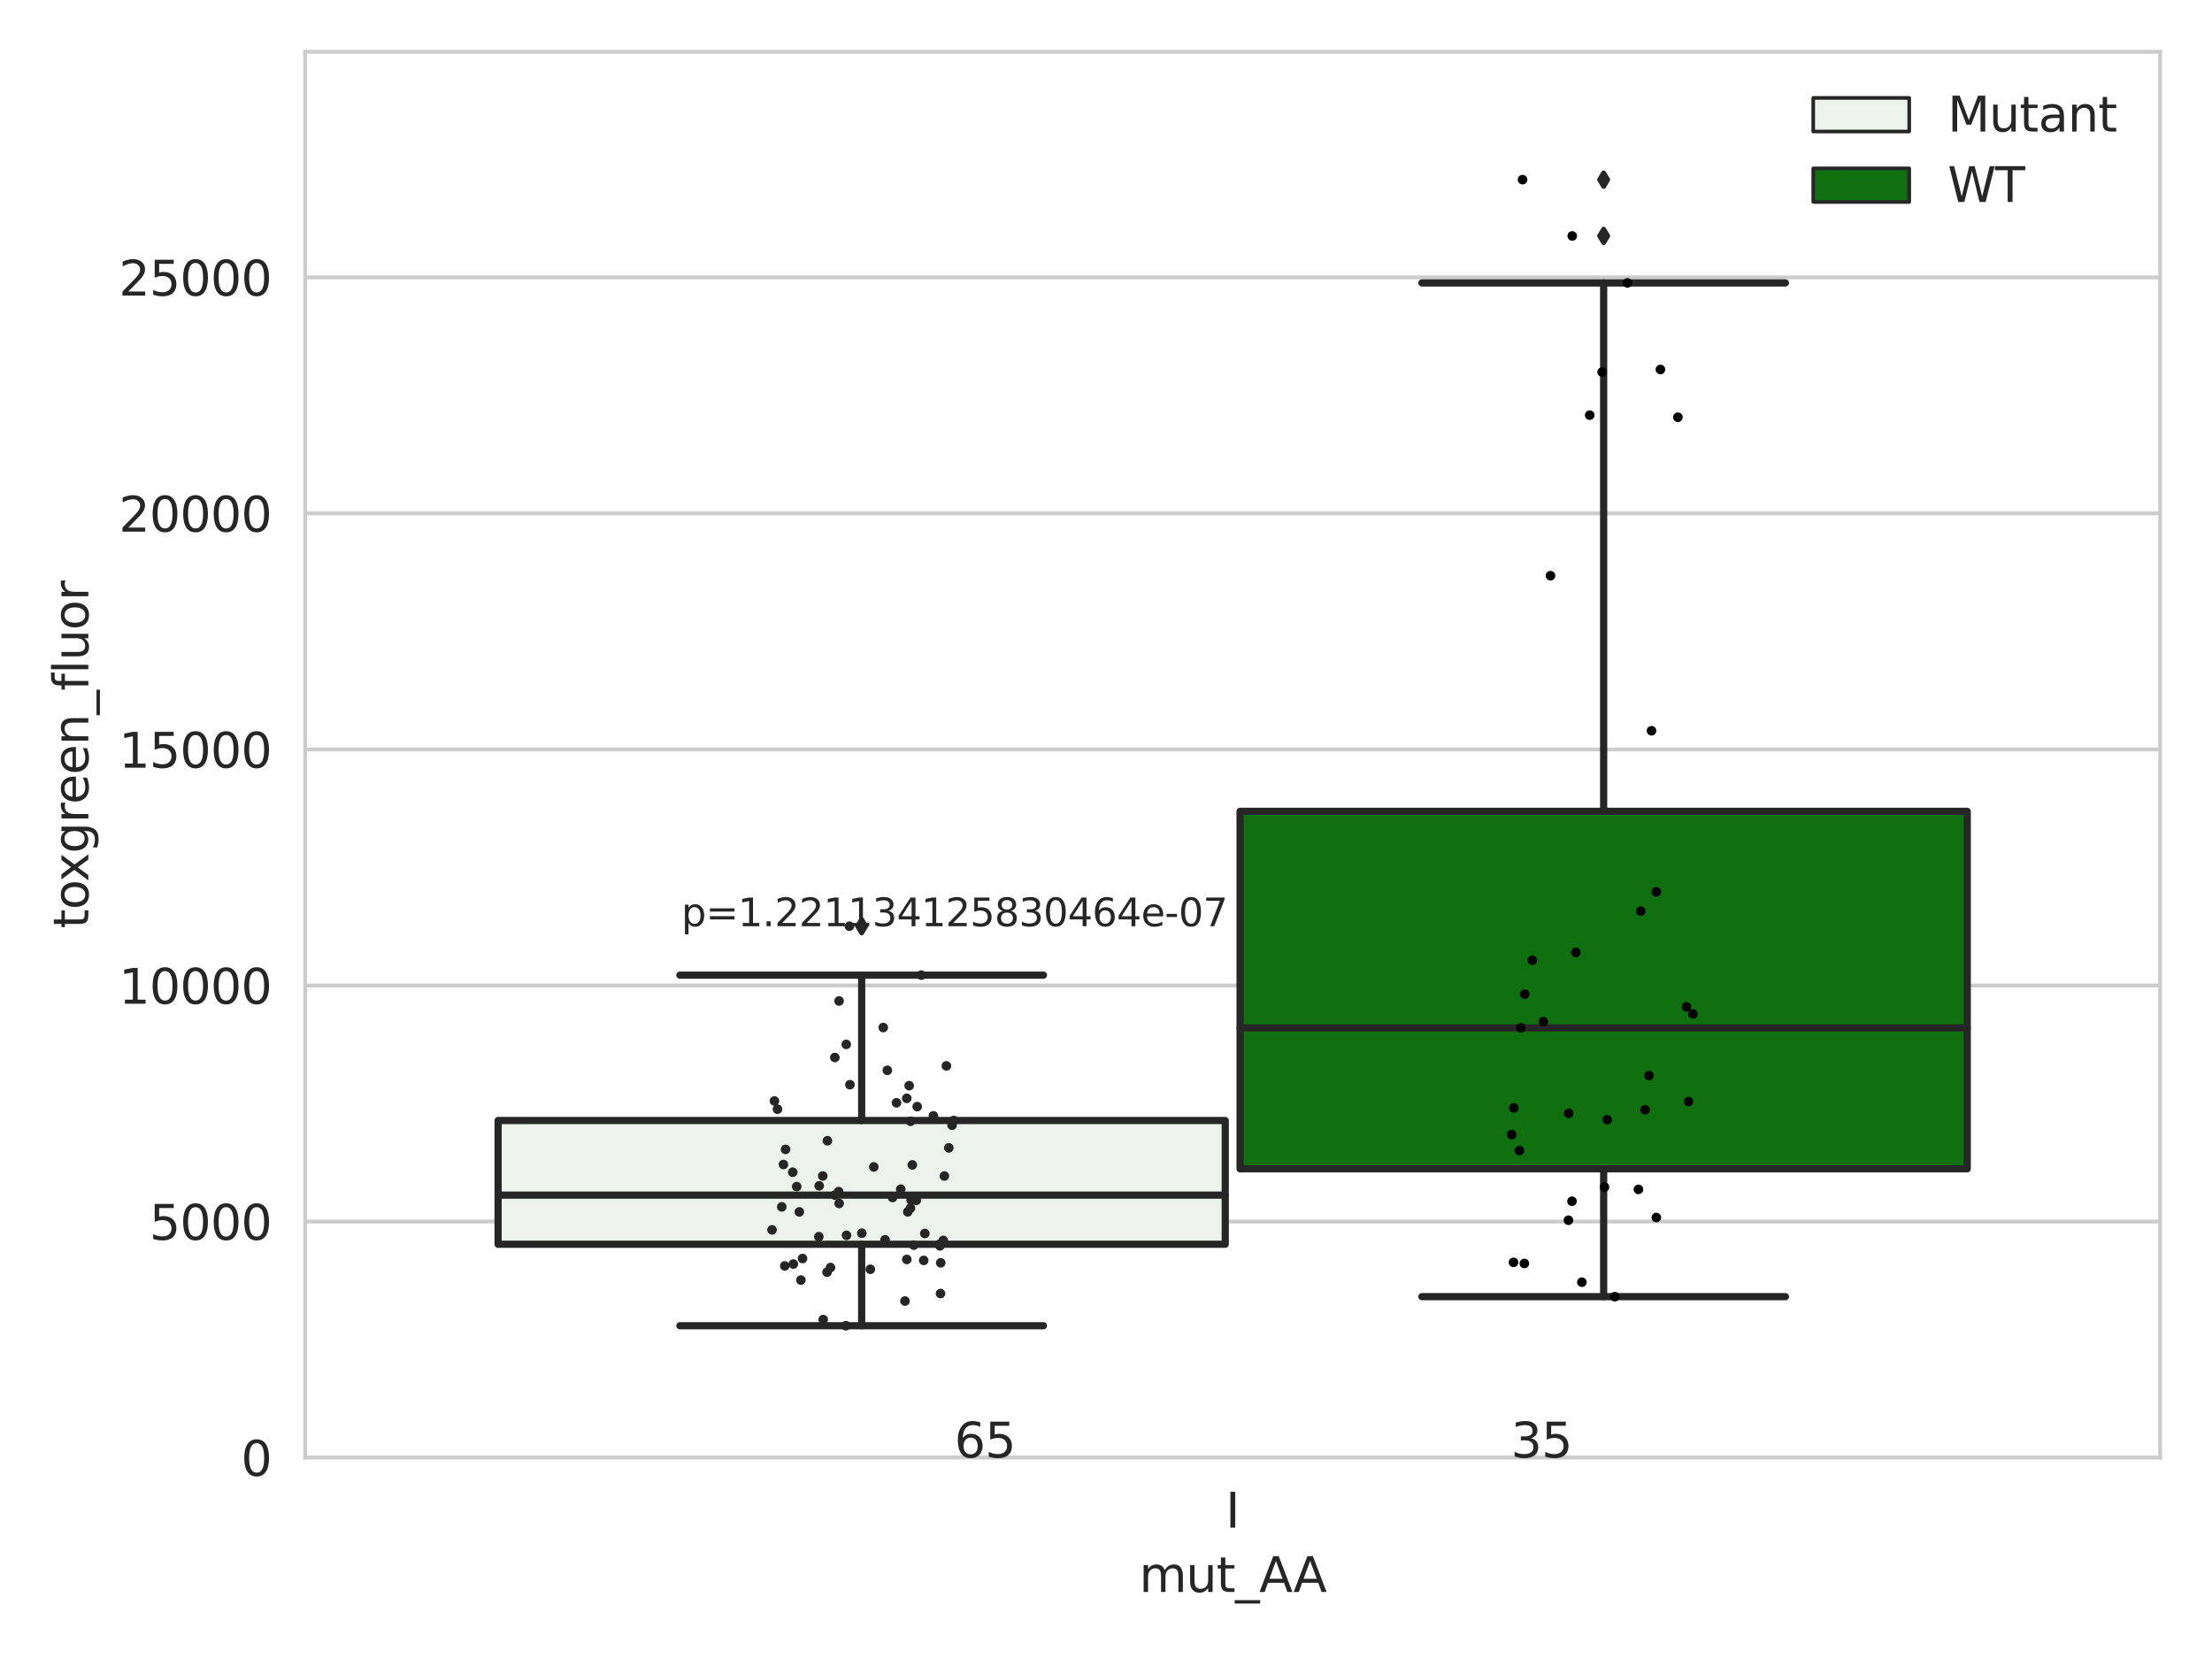 <?xml version="1.0" encoding="utf-8" standalone="no"?>
<!DOCTYPE svg PUBLIC "-//W3C//DTD SVG 1.1//EN"
  "http://www.w3.org/Graphics/SVG/1.1/DTD/svg11.dtd">
<svg xmlns:xlink="http://www.w3.org/1999/xlink" width="460.8pt" height="345.6pt" viewBox="0 0 460.8 345.6" xmlns="http://www.w3.org/2000/svg" version="1.1">
 <defs>
  <style type="text/css">*{stroke-linejoin: round; stroke-linecap: butt}</style>
 </defs>
 <g id="figure_1">
  <g id="patch_1">
   <path d="M 0 345.6 
L 460.8 345.6 
L 460.8 0 
L 0 0 
z
" style="fill: #ffffff"/>
  </g>
  <g id="axes_1">
   <g id="patch_2">
    <path d="M 63.571 303.64 
L 450 303.64 
L 450 10.8 
L 63.571 10.8 
z
" style="fill: #ffffff"/>
   </g>
   <g id="matplotlib.axis_1">
    <g id="xtick_1">
     <g id="text_1">
      <!-- I -->
      <g style="fill: #262626" transform="translate(255.311 318.238) scale(0.1 -0.1)">
       <defs>
        <path id="DejaVuSans-49" d="M 628 4666 
L 1259 4666 
L 1259 0 
L 628 0 
L 628 4666 
z
" transform="scale(0.016)"/>
       </defs>
       <use xlink:href="#DejaVuSans-49"/>
      </g>
     </g>
    </g>
    <g id="text_2">
     <!-- mut_AA -->
     <g style="fill: #262626" transform="translate(237.308 331.638) scale(0.1 -0.1)">
      <defs>
       <path id="DejaVuSans-6d" d="M 3328 2828 
Q 3544 3216 3844 3400 
Q 4144 3584 4550 3584 
Q 5097 3584 5394 3201 
Q 5691 2819 5691 2113 
L 5691 0 
L 5113 0 
L 5113 2094 
Q 5113 2597 4934 2840 
Q 4756 3084 4391 3084 
Q 3944 3084 3684 2787 
Q 3425 2491 3425 1978 
L 3425 0 
L 2847 0 
L 2847 2094 
Q 2847 2600 2669 2842 
Q 2491 3084 2119 3084 
Q 1678 3084 1418 2786 
Q 1159 2488 1159 1978 
L 1159 0 
L 581 0 
L 581 3500 
L 1159 3500 
L 1159 2956 
Q 1356 3278 1631 3431 
Q 1906 3584 2284 3584 
Q 2666 3584 2933 3390 
Q 3200 3197 3328 2828 
z
" transform="scale(0.016)"/>
       <path id="DejaVuSans-75" d="M 544 1381 
L 544 3500 
L 1119 3500 
L 1119 1403 
Q 1119 906 1312 657 
Q 1506 409 1894 409 
Q 2359 409 2629 706 
Q 2900 1003 2900 1516 
L 2900 3500 
L 3475 3500 
L 3475 0 
L 2900 0 
L 2900 538 
Q 2691 219 2414 64 
Q 2138 -91 1772 -91 
Q 1169 -91 856 284 
Q 544 659 544 1381 
z
M 1991 3584 
L 1991 3584 
z
" transform="scale(0.016)"/>
       <path id="DejaVuSans-74" d="M 1172 4494 
L 1172 3500 
L 2356 3500 
L 2356 3053 
L 1172 3053 
L 1172 1153 
Q 1172 725 1289 603 
Q 1406 481 1766 481 
L 2356 481 
L 2356 0 
L 1766 0 
Q 1100 0 847 248 
Q 594 497 594 1153 
L 594 3053 
L 172 3053 
L 172 3500 
L 594 3500 
L 594 4494 
L 1172 4494 
z
" transform="scale(0.016)"/>
       <path id="DejaVuSans-5f" d="M 3263 -1063 
L 3263 -1509 
L -63 -1509 
L -63 -1063 
L 3263 -1063 
z
" transform="scale(0.016)"/>
       <path id="DejaVuSans-41" d="M 2188 4044 
L 1331 1722 
L 3047 1722 
L 2188 4044 
z
M 1831 4666 
L 2547 4666 
L 4325 0 
L 3669 0 
L 3244 1197 
L 1141 1197 
L 716 0 
L 50 0 
L 1831 4666 
z
" transform="scale(0.016)"/>
      </defs>
      <use xlink:href="#DejaVuSans-6d"/>
      <use xlink:href="#DejaVuSans-75" x="97.412"/>
      <use xlink:href="#DejaVuSans-74" x="160.791"/>
      <use xlink:href="#DejaVuSans-5f" x="200"/>
      <use xlink:href="#DejaVuSans-41" x="250"/>
      <use xlink:href="#DejaVuSans-41" x="321.158"/>
     </g>
    </g>
   </g>
   <g id="matplotlib.axis_2">
    <g id="ytick_1">
     <g id="line2d_1">
      <path d="M 63.571 303.64 
L 450 303.64 
" clip-path="url(#p0c5ec2515c)" style="fill: none; stroke: #cccccc; stroke-width: 0.8; stroke-linecap: round"/>
     </g>
     <g id="text_3">
      <!-- 0 -->
      <g style="fill: #262626" transform="translate(50.209 307.439) scale(0.1 -0.1)">
       <defs>
        <path id="DejaVuSans-30" d="M 2034 4250 
Q 1547 4250 1301 3770 
Q 1056 3291 1056 2328 
Q 1056 1369 1301 889 
Q 1547 409 2034 409 
Q 2525 409 2770 889 
Q 3016 1369 3016 2328 
Q 3016 3291 2770 3770 
Q 2525 4250 2034 4250 
z
M 2034 4750 
Q 2819 4750 3233 4129 
Q 3647 3509 3647 2328 
Q 3647 1150 3233 529 
Q 2819 -91 2034 -91 
Q 1250 -91 836 529 
Q 422 1150 422 2328 
Q 422 3509 836 4129 
Q 1250 4750 2034 4750 
z
" transform="scale(0.016)"/>
       </defs>
       <use xlink:href="#DejaVuSans-30"/>
      </g>
     </g>
    </g>
    <g id="ytick_2">
     <g id="line2d_2">
      <path d="M 63.571 254.468 
L 450 254.468 
" clip-path="url(#p0c5ec2515c)" style="fill: none; stroke: #cccccc; stroke-width: 0.8; stroke-linecap: round"/>
     </g>
     <g id="text_4">
      <!-- 5000 -->
      <g style="fill: #262626" transform="translate(31.121 258.267) scale(0.1 -0.1)">
       <defs>
        <path id="DejaVuSans-35" d="M 691 4666 
L 3169 4666 
L 3169 4134 
L 1269 4134 
L 1269 2991 
Q 1406 3038 1543 3061 
Q 1681 3084 1819 3084 
Q 2600 3084 3056 2656 
Q 3513 2228 3513 1497 
Q 3513 744 3044 326 
Q 2575 -91 1722 -91 
Q 1428 -91 1123 -41 
Q 819 9 494 109 
L 494 744 
Q 775 591 1075 516 
Q 1375 441 1709 441 
Q 2250 441 2565 725 
Q 2881 1009 2881 1497 
Q 2881 1984 2565 2268 
Q 2250 2553 1709 2553 
Q 1456 2553 1204 2497 
Q 953 2441 691 2322 
L 691 4666 
z
" transform="scale(0.016)"/>
       </defs>
       <use xlink:href="#DejaVuSans-35"/>
       <use xlink:href="#DejaVuSans-30" x="63.623"/>
       <use xlink:href="#DejaVuSans-30" x="127.246"/>
       <use xlink:href="#DejaVuSans-30" x="190.869"/>
      </g>
     </g>
    </g>
    <g id="ytick_3">
     <g id="line2d_3">
      <path d="M 63.571 205.296 
L 450 205.296 
" clip-path="url(#p0c5ec2515c)" style="fill: none; stroke: #cccccc; stroke-width: 0.8; stroke-linecap: round"/>
     </g>
     <g id="text_5">
      <!-- 10000 -->
      <g style="fill: #262626" transform="translate(24.759 209.095) scale(0.1 -0.1)">
       <defs>
        <path id="DejaVuSans-31" d="M 794 531 
L 1825 531 
L 1825 4091 
L 703 3866 
L 703 4441 
L 1819 4666 
L 2450 4666 
L 2450 531 
L 3481 531 
L 3481 0 
L 794 0 
L 794 531 
z
" transform="scale(0.016)"/>
       </defs>
       <use xlink:href="#DejaVuSans-31"/>
       <use xlink:href="#DejaVuSans-30" x="63.623"/>
       <use xlink:href="#DejaVuSans-30" x="127.246"/>
       <use xlink:href="#DejaVuSans-30" x="190.869"/>
       <use xlink:href="#DejaVuSans-30" x="254.492"/>
      </g>
     </g>
    </g>
    <g id="ytick_4">
     <g id="line2d_4">
      <path d="M 63.571 156.124 
L 450 156.124 
" clip-path="url(#p0c5ec2515c)" style="fill: none; stroke: #cccccc; stroke-width: 0.8; stroke-linecap: round"/>
     </g>
     <g id="text_6">
      <!-- 15000 -->
      <g style="fill: #262626" transform="translate(24.759 159.923) scale(0.1 -0.1)">
       <use xlink:href="#DejaVuSans-31"/>
       <use xlink:href="#DejaVuSans-35" x="63.623"/>
       <use xlink:href="#DejaVuSans-30" x="127.246"/>
       <use xlink:href="#DejaVuSans-30" x="190.869"/>
       <use xlink:href="#DejaVuSans-30" x="254.492"/>
      </g>
     </g>
    </g>
    <g id="ytick_5">
     <g id="line2d_5">
      <path d="M 63.571 106.952 
L 450 106.952 
" clip-path="url(#p0c5ec2515c)" style="fill: none; stroke: #cccccc; stroke-width: 0.8; stroke-linecap: round"/>
     </g>
     <g id="text_7">
      <!-- 20000 -->
      <g style="fill: #262626" transform="translate(24.759 110.751) scale(0.1 -0.1)">
       <defs>
        <path id="DejaVuSans-32" d="M 1228 531 
L 3431 531 
L 3431 0 
L 469 0 
L 469 531 
Q 828 903 1448 1529 
Q 2069 2156 2228 2338 
Q 2531 2678 2651 2914 
Q 2772 3150 2772 3378 
Q 2772 3750 2511 3984 
Q 2250 4219 1831 4219 
Q 1534 4219 1204 4116 
Q 875 4013 500 3803 
L 500 4441 
Q 881 4594 1212 4672 
Q 1544 4750 1819 4750 
Q 2544 4750 2975 4387 
Q 3406 4025 3406 3419 
Q 3406 3131 3298 2873 
Q 3191 2616 2906 2266 
Q 2828 2175 2409 1742 
Q 1991 1309 1228 531 
z
" transform="scale(0.016)"/>
       </defs>
       <use xlink:href="#DejaVuSans-32"/>
       <use xlink:href="#DejaVuSans-30" x="63.623"/>
       <use xlink:href="#DejaVuSans-30" x="127.246"/>
       <use xlink:href="#DejaVuSans-30" x="190.869"/>
       <use xlink:href="#DejaVuSans-30" x="254.492"/>
      </g>
     </g>
    </g>
    <g id="ytick_6">
     <g id="line2d_6">
      <path d="M 63.571 57.78 
L 450 57.78 
" clip-path="url(#p0c5ec2515c)" style="fill: none; stroke: #cccccc; stroke-width: 0.8; stroke-linecap: round"/>
     </g>
     <g id="text_8">
      <!-- 25000 -->
      <g style="fill: #262626" transform="translate(24.759 61.58) scale(0.1 -0.1)">
       <use xlink:href="#DejaVuSans-32"/>
       <use xlink:href="#DejaVuSans-35" x="63.623"/>
       <use xlink:href="#DejaVuSans-30" x="127.246"/>
       <use xlink:href="#DejaVuSans-30" x="190.869"/>
       <use xlink:href="#DejaVuSans-30" x="254.492"/>
      </g>
     </g>
    </g>
    <g id="text_9">
     <!-- toxgreen_fluor -->
     <g style="fill: #262626" transform="translate(18.401 193.415) rotate(-90) scale(0.1 -0.1)">
      <defs>
       <path id="DejaVuSans-6f" d="M 1959 3097 
Q 1497 3097 1228 2736 
Q 959 2375 959 1747 
Q 959 1119 1226 758 
Q 1494 397 1959 397 
Q 2419 397 2687 759 
Q 2956 1122 2956 1747 
Q 2956 2369 2687 2733 
Q 2419 3097 1959 3097 
z
M 1959 3584 
Q 2709 3584 3137 3096 
Q 3566 2609 3566 1747 
Q 3566 888 3137 398 
Q 2709 -91 1959 -91 
Q 1206 -91 779 398 
Q 353 888 353 1747 
Q 353 2609 779 3096 
Q 1206 3584 1959 3584 
z
" transform="scale(0.016)"/>
       <path id="DejaVuSans-78" d="M 3513 3500 
L 2247 1797 
L 3578 0 
L 2900 0 
L 1881 1375 
L 863 0 
L 184 0 
L 1544 1831 
L 300 3500 
L 978 3500 
L 1906 2253 
L 2834 3500 
L 3513 3500 
z
" transform="scale(0.016)"/>
       <path id="DejaVuSans-67" d="M 2906 1791 
Q 2906 2416 2648 2759 
Q 2391 3103 1925 3103 
Q 1463 3103 1205 2759 
Q 947 2416 947 1791 
Q 947 1169 1205 825 
Q 1463 481 1925 481 
Q 2391 481 2648 825 
Q 2906 1169 2906 1791 
z
M 3481 434 
Q 3481 -459 3084 -895 
Q 2688 -1331 1869 -1331 
Q 1566 -1331 1297 -1286 
Q 1028 -1241 775 -1147 
L 775 -588 
Q 1028 -725 1275 -790 
Q 1522 -856 1778 -856 
Q 2344 -856 2625 -561 
Q 2906 -266 2906 331 
L 2906 616 
Q 2728 306 2450 153 
Q 2172 0 1784 0 
Q 1141 0 747 490 
Q 353 981 353 1791 
Q 353 2603 747 3093 
Q 1141 3584 1784 3584 
Q 2172 3584 2450 3431 
Q 2728 3278 2906 2969 
L 2906 3500 
L 3481 3500 
L 3481 434 
z
" transform="scale(0.016)"/>
       <path id="DejaVuSans-72" d="M 2631 2963 
Q 2534 3019 2420 3045 
Q 2306 3072 2169 3072 
Q 1681 3072 1420 2755 
Q 1159 2438 1159 1844 
L 1159 0 
L 581 0 
L 581 3500 
L 1159 3500 
L 1159 2956 
Q 1341 3275 1631 3429 
Q 1922 3584 2338 3584 
Q 2397 3584 2469 3576 
Q 2541 3569 2628 3553 
L 2631 2963 
z
" transform="scale(0.016)"/>
       <path id="DejaVuSans-65" d="M 3597 1894 
L 3597 1613 
L 953 1613 
Q 991 1019 1311 708 
Q 1631 397 2203 397 
Q 2534 397 2845 478 
Q 3156 559 3463 722 
L 3463 178 
Q 3153 47 2828 -22 
Q 2503 -91 2169 -91 
Q 1331 -91 842 396 
Q 353 884 353 1716 
Q 353 2575 817 3079 
Q 1281 3584 2069 3584 
Q 2775 3584 3186 3129 
Q 3597 2675 3597 1894 
z
M 3022 2063 
Q 3016 2534 2758 2815 
Q 2500 3097 2075 3097 
Q 1594 3097 1305 2825 
Q 1016 2553 972 2059 
L 3022 2063 
z
" transform="scale(0.016)"/>
       <path id="DejaVuSans-6e" d="M 3513 2113 
L 3513 0 
L 2938 0 
L 2938 2094 
Q 2938 2591 2744 2837 
Q 2550 3084 2163 3084 
Q 1697 3084 1428 2787 
Q 1159 2491 1159 1978 
L 1159 0 
L 581 0 
L 581 3500 
L 1159 3500 
L 1159 2956 
Q 1366 3272 1645 3428 
Q 1925 3584 2291 3584 
Q 2894 3584 3203 3211 
Q 3513 2838 3513 2113 
z
" transform="scale(0.016)"/>
       <path id="DejaVuSans-66" d="M 2375 4863 
L 2375 4384 
L 1825 4384 
Q 1516 4384 1395 4259 
Q 1275 4134 1275 3809 
L 1275 3500 
L 2222 3500 
L 2222 3053 
L 1275 3053 
L 1275 0 
L 697 0 
L 697 3053 
L 147 3053 
L 147 3500 
L 697 3500 
L 697 3744 
Q 697 4328 969 4595 
Q 1241 4863 1831 4863 
L 2375 4863 
z
" transform="scale(0.016)"/>
       <path id="DejaVuSans-6c" d="M 603 4863 
L 1178 4863 
L 1178 0 
L 603 0 
L 603 4863 
z
" transform="scale(0.016)"/>
      </defs>
      <use xlink:href="#DejaVuSans-74"/>
      <use xlink:href="#DejaVuSans-6f" x="39.209"/>
      <use xlink:href="#DejaVuSans-78" x="97.266"/>
      <use xlink:href="#DejaVuSans-67" x="156.445"/>
      <use xlink:href="#DejaVuSans-72" x="219.922"/>
      <use xlink:href="#DejaVuSans-65" x="258.785"/>
      <use xlink:href="#DejaVuSans-65" x="320.309"/>
      <use xlink:href="#DejaVuSans-6e" x="381.832"/>
      <use xlink:href="#DejaVuSans-5f" x="445.211"/>
      <use xlink:href="#DejaVuSans-66" x="495.211"/>
      <use xlink:href="#DejaVuSans-6c" x="530.416"/>
      <use xlink:href="#DejaVuSans-75" x="558.199"/>
      <use xlink:href="#DejaVuSans-6f" x="621.578"/>
      <use xlink:href="#DejaVuSans-72" x="682.76"/>
     </g>
    </g>
   </g>
   <g id="patch_3">
    <path d="M 103.76 259.204 
L 255.24 259.204 
L 255.24 233.418 
L 103.76 233.418 
L 103.76 259.204 
z
" clip-path="url(#p0c5ec2515c)" style="fill: #ecf2ec; stroke: #262626; stroke-width: 1.5; stroke-linejoin: miter"/>
   </g>
   <g id="patch_4">
    <path d="M 258.331 243.489 
L 409.811 243.489 
L 409.811 169.009 
L 258.331 169.009 
L 258.331 243.489 
z
" clip-path="url(#p0c5ec2515c)" style="fill: #107010; stroke: #262626; stroke-width: 1.5; stroke-linejoin: miter"/>
   </g>
   <g id="patch_5">
    <path d="M 256.786 303.64 
L 256.786 303.64 
L 256.786 303.64 
L 256.786 303.64 
z
" clip-path="url(#p0c5ec2515c)" style="fill: #ecf2ec; stroke: #262626; stroke-width: 0.75; stroke-linejoin: miter"/>
   </g>
   <g id="patch_6">
    <path d="M 256.786 303.64 
L 256.786 303.64 
L 256.786 303.64 
L 256.786 303.64 
z
" clip-path="url(#p0c5ec2515c)" style="fill: #107010; stroke: #262626; stroke-width: 0.75; stroke-linejoin: miter"/>
   </g>
   <g id="PathCollection_1"/>
   <g id="PathCollection_2"/>
   <g id="line2d_7">
    <path d="M 179.5 259.204 
L 179.5 276.173 
" clip-path="url(#p0c5ec2515c)" style="fill: none; stroke: #262626; stroke-width: 1.5; stroke-linecap: round"/>
   </g>
   <g id="line2d_8">
    <path d="M 179.5 233.418 
L 179.5 203.14 
" clip-path="url(#p0c5ec2515c)" style="fill: none; stroke: #262626; stroke-width: 1.5; stroke-linecap: round"/>
   </g>
   <g id="line2d_9">
    <path d="M 141.63 276.173 
L 217.37 276.173 
" clip-path="url(#p0c5ec2515c)" style="fill: none; stroke: #262626; stroke-width: 1.5; stroke-linecap: round"/>
   </g>
   <g id="line2d_10">
    <path d="M 141.63 203.14 
L 217.37 203.14 
" clip-path="url(#p0c5ec2515c)" style="fill: none; stroke: #262626; stroke-width: 1.5; stroke-linecap: round"/>
   </g>
   <g id="line2d_11">
    <defs>
     <path id="mef0711389f" d="M -0 1.414 
L 0.849 0 
L 0 -1.414 
L -0.849 -0 
z
" style="stroke: #262626; stroke-linejoin: miter"/>
    </defs>
    <g clip-path="url(#p0c5ec2515c)">
     <use xlink:href="#mef0711389f" x="179.5" y="192.946" style="fill: #262626; stroke: #262626; stroke-linejoin: miter"/>
    </g>
   </g>
   <g id="line2d_12">
    <path d="M 334.071 243.489 
L 334.071 270.116 
" clip-path="url(#p0c5ec2515c)" style="fill: none; stroke: #262626; stroke-width: 1.5; stroke-linecap: round"/>
   </g>
   <g id="line2d_13">
    <path d="M 334.071 169.009 
L 334.071 58.939 
" clip-path="url(#p0c5ec2515c)" style="fill: none; stroke: #262626; stroke-width: 1.5; stroke-linecap: round"/>
   </g>
   <g id="line2d_14">
    <path d="M 296.201 270.116 
L 371.941 270.116 
" clip-path="url(#p0c5ec2515c)" style="fill: none; stroke: #262626; stroke-width: 1.5; stroke-linecap: round"/>
   </g>
   <g id="line2d_15">
    <path d="M 296.201 58.939 
L 371.941 58.939 
" clip-path="url(#p0c5ec2515c)" style="fill: none; stroke: #262626; stroke-width: 1.5; stroke-linecap: round"/>
   </g>
   <g id="line2d_16">
    <g clip-path="url(#p0c5ec2515c)">
     <use xlink:href="#mef0711389f" x="334.071" y="37.422" style="fill: #262626; stroke: #262626; stroke-linejoin: miter"/>
     <use xlink:href="#mef0711389f" x="334.071" y="49.151" style="fill: #262626; stroke: #262626; stroke-linejoin: miter"/>
    </g>
   </g>
   <g id="line2d_17">
    <path d="M 103.76 248.964 
L 255.24 248.964 
" clip-path="url(#p0c5ec2515c)" style="fill: none; stroke: #262626; stroke-width: 1.5; stroke-linecap: round"/>
   </g>
   <g id="line2d_18">
    <path d="M 258.331 214.12 
L 409.811 214.12 
" clip-path="url(#p0c5ec2515c)" style="fill: none; stroke: #262626; stroke-width: 1.5; stroke-linecap: round"/>
   </g>
   <g id="patch_7">
    <path d="M 63.571 303.64 
L 63.571 10.8 
" style="fill: none; stroke: #cccccc; stroke-width: 0.8; stroke-linejoin: miter; stroke-linecap: square"/>
   </g>
   <g id="patch_8">
    <path d="M 450 303.64 
L 450 10.8 
" style="fill: none; stroke: #cccccc; stroke-width: 0.8; stroke-linejoin: miter; stroke-linecap: square"/>
   </g>
   <g id="patch_9">
    <path d="M 63.571 303.64 
L 450 303.64 
" style="fill: none; stroke: #cccccc; stroke-width: 0.8; stroke-linejoin: miter; stroke-linecap: square"/>
   </g>
   <g id="patch_10">
    <path d="M 63.571 10.8 
L 450 10.8 
" style="fill: none; stroke: #cccccc; stroke-width: 0.8; stroke-linejoin: miter; stroke-linecap: square"/>
   </g>
   <g id="PathCollection_3">
    <defs>
     <path id="C0_0_3b0e22a95c" d="M 0 1 
C 0.265 1 0.52 0.895 0.707 0.707 
C 0.895 0.52 1 0.265 1 -0 
C 1 -0.265 0.895 -0.52 0.707 -0.707 
C 0.52 -0.895 0.265 -1 0 -1 
C -0.265 -1 -0.52 -0.895 -0.707 -0.707 
C -0.895 -0.52 -1 -0.265 -1 0 
C -1 0.265 -0.895 0.52 -0.707 0.707 
C -0.52 0.895 -0.265 1 0 1 
z
"/>
    </defs>
    <g clip-path="url(#p0c5ec2515c)">
     <use xlink:href="#C0_0_3b0e22a95c" x="176.945" y="192.946" style="fill: #262626"/>
    </g>
    <g clip-path="url(#p0c5ec2515c)">
     <use xlink:href="#C0_0_3b0e22a95c" x="172.29" y="265.014" style="fill: #262626"/>
    </g>
    <g clip-path="url(#p0c5ec2515c)">
     <use xlink:href="#C0_0_3b0e22a95c" x="185.941" y="249.455" style="fill: #262626"/>
    </g>
    <g clip-path="url(#p0c5ec2515c)">
     <use xlink:href="#C0_0_3b0e22a95c" x="176.285" y="217.57" style="fill: #262626"/>
    </g>
    <g clip-path="url(#p0c5ec2515c)">
     <use xlink:href="#C0_0_3b0e22a95c" x="184.847" y="222.967" style="fill: #262626"/>
    </g>
    <g clip-path="url(#p0c5ec2515c)">
     <use xlink:href="#C0_0_3b0e22a95c" x="195.929" y="269.466" style="fill: #262626"/>
    </g>
    <g clip-path="url(#p0c5ec2515c)">
     <use xlink:href="#C0_0_3b0e22a95c" x="167.18" y="262.169" style="fill: #262626"/>
    </g>
    <g clip-path="url(#p0c5ec2515c)">
     <use xlink:href="#C0_0_3b0e22a95c" x="189.672" y="251.678" style="fill: #262626"/>
    </g>
    <g clip-path="url(#p0c5ec2515c)">
     <use xlink:href="#C0_0_3b0e22a95c" x="198.331" y="234.407" style="fill: #262626"/>
    </g>
    <g clip-path="url(#p0c5ec2515c)">
     <use xlink:href="#C0_0_3b0e22a95c" x="187.636" y="247.727" style="fill: #262626"/>
    </g>
    <g clip-path="url(#p0c5ec2515c)">
     <use xlink:href="#C0_0_3b0e22a95c" x="190.354" y="259.383" style="fill: #262626"/>
    </g>
    <g clip-path="url(#p0c5ec2515c)">
     <use xlink:href="#C0_0_3b0e22a95c" x="172.368" y="237.638" style="fill: #262626"/>
    </g>
    <g clip-path="url(#p0c5ec2515c)">
     <use xlink:href="#C0_0_3b0e22a95c" x="171.394" y="244.977" style="fill: #262626"/>
    </g>
    <g clip-path="url(#p0c5ec2515c)">
     <use xlink:href="#C0_0_3b0e22a95c" x="165.266" y="263.323" style="fill: #262626"/>
    </g>
    <g clip-path="url(#p0c5ec2515c)">
     <use xlink:href="#C0_0_3b0e22a95c" x="170.575" y="257.626" style="fill: #262626"/>
    </g>
    <g clip-path="url(#p0c5ec2515c)">
     <use xlink:href="#C0_0_3b0e22a95c" x="192.427" y="262.565" style="fill: #262626"/>
    </g>
    <g clip-path="url(#p0c5ec2515c)">
     <use xlink:href="#C0_0_3b0e22a95c" x="163.204" y="242.588" style="fill: #262626"/>
    </g>
    <g clip-path="url(#p0c5ec2515c)">
     <use xlink:href="#C0_0_3b0e22a95c" x="184" y="214.052" style="fill: #262626"/>
    </g>
    <g clip-path="url(#p0c5ec2515c)">
     <use xlink:href="#C0_0_3b0e22a95c" x="191.917" y="203.14" style="fill: #262626"/>
    </g>
    <g clip-path="url(#p0c5ec2515c)">
     <use xlink:href="#C0_0_3b0e22a95c" x="192.656" y="256.954" style="fill: #262626"/>
    </g>
    <g clip-path="url(#p0c5ec2515c)">
     <use xlink:href="#C0_0_3b0e22a95c" x="195.71" y="259.204" style="fill: #262626"/>
    </g>
    <g clip-path="url(#p0c5ec2515c)">
     <use xlink:href="#C0_0_3b0e22a95c" x="197.65" y="239.124" style="fill: #262626"/>
    </g>
    <g clip-path="url(#p0c5ec2515c)">
     <use xlink:href="#C0_0_3b0e22a95c" x="189.688" y="233.584" style="fill: #262626"/>
    </g>
    <g clip-path="url(#p0c5ec2515c)">
     <use xlink:href="#C0_0_3b0e22a95c" x="160.829" y="256.203" style="fill: #262626"/>
    </g>
    <g clip-path="url(#p0c5ec2515c)">
     <use xlink:href="#C0_0_3b0e22a95c" x="166.844" y="266.663" style="fill: #262626"/>
    </g>
    <g clip-path="url(#p0c5ec2515c)">
     <use xlink:href="#C0_0_3b0e22a95c" x="198.681" y="233.418" style="fill: #262626"/>
    </g>
    <g clip-path="url(#p0c5ec2515c)">
     <use xlink:href="#C0_0_3b0e22a95c" x="176.343" y="257.341" style="fill: #262626"/>
    </g>
    <g clip-path="url(#p0c5ec2515c)">
     <use xlink:href="#C0_0_3b0e22a95c" x="165.968" y="247.179" style="fill: #262626"/>
    </g>
    <g clip-path="url(#p0c5ec2515c)">
     <use xlink:href="#C0_0_3b0e22a95c" x="191.069" y="230.53" style="fill: #262626"/>
    </g>
    <g clip-path="url(#p0c5ec2515c)">
     <use xlink:href="#C0_0_3b0e22a95c" x="188.524" y="271.035" style="fill: #262626"/>
    </g>
    <g clip-path="url(#p0c5ec2515c)">
     <use xlink:href="#C0_0_3b0e22a95c" x="161.963" y="231.064" style="fill: #262626"/>
    </g>
    <g clip-path="url(#p0c5ec2515c)">
     <use xlink:href="#C0_0_3b0e22a95c" x="174.8" y="208.522" style="fill: #262626"/>
    </g>
    <g clip-path="url(#p0c5ec2515c)">
     <use xlink:href="#C0_0_3b0e22a95c" x="189.399" y="226.163" style="fill: #262626"/>
    </g>
    <g clip-path="url(#p0c5ec2515c)">
     <use xlink:href="#C0_0_3b0e22a95c" x="173.006" y="264.053" style="fill: #262626"/>
    </g>
    <g clip-path="url(#p0c5ec2515c)">
     <use xlink:href="#C0_0_3b0e22a95c" x="170.652" y="247.023" style="fill: #262626"/>
    </g>
    <g clip-path="url(#p0c5ec2515c)">
     <use xlink:href="#C0_0_3b0e22a95c" x="165.143" y="244.191" style="fill: #262626"/>
    </g>
    <g clip-path="url(#p0c5ec2515c)">
     <use xlink:href="#C0_0_3b0e22a95c" x="173.911" y="220.296" style="fill: #262626"/>
    </g>
    <g clip-path="url(#p0c5ec2515c)">
     <use xlink:href="#C0_0_3b0e22a95c" x="184.379" y="258.277" style="fill: #262626"/>
    </g>
    <g clip-path="url(#p0c5ec2515c)">
     <use xlink:href="#C0_0_3b0e22a95c" x="181.306" y="264.414" style="fill: #262626"/>
    </g>
    <g clip-path="url(#p0c5ec2515c)">
     <use xlink:href="#C0_0_3b0e22a95c" x="163.48" y="263.716" style="fill: #262626"/>
    </g>
    <g clip-path="url(#p0c5ec2515c)">
     <use xlink:href="#C0_0_3b0e22a95c" x="195.809" y="259.54" style="fill: #262626"/>
    </g>
    <g clip-path="url(#p0c5ec2515c)">
     <use xlink:href="#C0_0_3b0e22a95c" x="166.513" y="252.462" style="fill: #262626"/>
    </g>
    <g clip-path="url(#p0c5ec2515c)">
     <use xlink:href="#C0_0_3b0e22a95c" x="179.536" y="256.894" style="fill: #262626"/>
    </g>
    <g clip-path="url(#p0c5ec2515c)">
     <use xlink:href="#C0_0_3b0e22a95c" x="161.334" y="229.359" style="fill: #262626"/>
    </g>
    <g clip-path="url(#p0c5ec2515c)">
     <use xlink:href="#C0_0_3b0e22a95c" x="174.81" y="250.7" style="fill: #262626"/>
    </g>
    <g clip-path="url(#p0c5ec2515c)">
     <use xlink:href="#C0_0_3b0e22a95c" x="194.447" y="232.458" style="fill: #262626"/>
    </g>
    <g clip-path="url(#p0c5ec2515c)">
     <use xlink:href="#C0_0_3b0e22a95c" x="188.894" y="228.804" style="fill: #262626"/>
    </g>
    <g clip-path="url(#p0c5ec2515c)">
     <use xlink:href="#C0_0_3b0e22a95c" x="196.505" y="258.4" style="fill: #262626"/>
    </g>
    <g clip-path="url(#p0c5ec2515c)">
     <use xlink:href="#C0_0_3b0e22a95c" x="171.49" y="274.893" style="fill: #262626"/>
    </g>
    <g clip-path="url(#p0c5ec2515c)">
     <use xlink:href="#C0_0_3b0e22a95c" x="197.151" y="222.043" style="fill: #262626"/>
    </g>
    <g clip-path="url(#p0c5ec2515c)">
     <use xlink:href="#C0_0_3b0e22a95c" x="188.903" y="262.369" style="fill: #262626"/>
    </g>
    <g clip-path="url(#p0c5ec2515c)">
     <use xlink:href="#C0_0_3b0e22a95c" x="177.054" y="225.963" style="fill: #262626"/>
    </g>
    <g clip-path="url(#p0c5ec2515c)">
     <use xlink:href="#C0_0_3b0e22a95c" x="173.916" y="248.964" style="fill: #262626"/>
    </g>
    <g clip-path="url(#p0c5ec2515c)">
     <use xlink:href="#C0_0_3b0e22a95c" x="190.054" y="242.669" style="fill: #262626"/>
    </g>
    <g clip-path="url(#p0c5ec2515c)">
     <use xlink:href="#C0_0_3b0e22a95c" x="195.973" y="263.071" style="fill: #262626"/>
    </g>
    <g clip-path="url(#p0c5ec2515c)">
     <use xlink:href="#C0_0_3b0e22a95c" x="190.873" y="250.072" style="fill: #262626"/>
    </g>
    <g clip-path="url(#p0c5ec2515c)">
     <use xlink:href="#C0_0_3b0e22a95c" x="189.106" y="252.448" style="fill: #262626"/>
    </g>
    <g clip-path="url(#p0c5ec2515c)">
     <use xlink:href="#C0_0_3b0e22a95c" x="182.027" y="243.09" style="fill: #262626"/>
    </g>
    <g clip-path="url(#p0c5ec2515c)">
     <use xlink:href="#C0_0_3b0e22a95c" x="174.708" y="248.228" style="fill: #262626"/>
    </g>
    <g clip-path="url(#p0c5ec2515c)">
     <use xlink:href="#C0_0_3b0e22a95c" x="176.209" y="276.173" style="fill: #262626"/>
    </g>
    <g clip-path="url(#p0c5ec2515c)">
     <use xlink:href="#C0_0_3b0e22a95c" x="186.751" y="229.732" style="fill: #262626"/>
    </g>
    <g clip-path="url(#p0c5ec2515c)">
     <use xlink:href="#C0_0_3b0e22a95c" x="196.734" y="244.987" style="fill: #262626"/>
    </g>
    <g clip-path="url(#p0c5ec2515c)">
     <use xlink:href="#C0_0_3b0e22a95c" x="163.643" y="239.437" style="fill: #262626"/>
    </g>
    <g clip-path="url(#p0c5ec2515c)">
     <use xlink:href="#C0_0_3b0e22a95c" x="189.799" y="250.008" style="fill: #262626"/>
    </g>
    <g clip-path="url(#p0c5ec2515c)">
     <use xlink:href="#C0_0_3b0e22a95c" x="162.857" y="251.411" style="fill: #262626"/>
    </g>
   </g>
   <g id="PathCollection_4">
    <defs>
     <path id="C1_0_a4cc64baf2" d="M 0 1 
C 0.265 1 0.52 0.895 0.707 0.707 
C 0.895 0.52 1 0.265 1 -0 
C 1 -0.265 0.895 -0.52 0.707 -0.707 
C 0.52 -0.895 0.265 -1 0 -1 
C -0.265 -1 -0.52 -0.895 -0.707 -0.707 
C -0.895 -0.52 -1 -0.265 -1 0 
C -1 0.265 -0.895 0.52 -0.707 0.707 
C -0.52 0.895 -0.265 1 0 1 
z
"/>
    </defs>
    <g clip-path="url(#p0c5ec2515c)">
     <use xlink:href="#C1_0_a4cc64baf2" x="317.554" y="263.206"/>
    </g>
    <g clip-path="url(#p0c5ec2515c)">
     <use xlink:href="#C1_0_a4cc64baf2" x="316.803" y="214.12"/>
    </g>
    <g clip-path="url(#p0c5ec2515c)">
     <use xlink:href="#C1_0_a4cc64baf2" x="345.048" y="253.629"/>
    </g>
    <g clip-path="url(#p0c5ec2515c)">
     <use xlink:href="#C1_0_a4cc64baf2" x="336.391" y="270.116"/>
    </g>
    <g clip-path="url(#p0c5ec2515c)">
     <use xlink:href="#C1_0_a4cc64baf2" x="341.802" y="189.8"/>
    </g>
    <g clip-path="url(#p0c5ec2515c)">
     <use xlink:href="#C1_0_a4cc64baf2" x="334.797" y="233.268"/>
    </g>
    <g clip-path="url(#p0c5ec2515c)">
     <use xlink:href="#C1_0_a4cc64baf2" x="344.042" y="152.231"/>
    </g>
    <g clip-path="url(#p0c5ec2515c)">
     <use xlink:href="#C1_0_a4cc64baf2" x="345.032" y="185.786"/>
    </g>
    <g clip-path="url(#p0c5ec2515c)">
     <use xlink:href="#C1_0_a4cc64baf2" x="319.207" y="200.04"/>
    </g>
    <g clip-path="url(#p0c5ec2515c)">
     <use xlink:href="#C1_0_a4cc64baf2" x="326.737" y="254.196"/>
    </g>
    <g clip-path="url(#p0c5ec2515c)">
     <use xlink:href="#C1_0_a4cc64baf2" x="352.663" y="211.229"/>
    </g>
    <g clip-path="url(#p0c5ec2515c)">
     <use xlink:href="#C1_0_a4cc64baf2" x="317.178" y="37.422"/>
    </g>
    <g clip-path="url(#p0c5ec2515c)">
     <use xlink:href="#C1_0_a4cc64baf2" x="315.29" y="262.973"/>
    </g>
    <g clip-path="url(#p0c5ec2515c)">
     <use xlink:href="#C1_0_a4cc64baf2" x="339.023" y="58.939"/>
    </g>
    <g clip-path="url(#p0c5ec2515c)">
     <use xlink:href="#C1_0_a4cc64baf2" x="331.168" y="86.48"/>
    </g>
    <g clip-path="url(#p0c5ec2515c)">
     <use xlink:href="#C1_0_a4cc64baf2" x="327.529" y="49.151"/>
    </g>
    <g clip-path="url(#p0c5ec2515c)">
     <use xlink:href="#C1_0_a4cc64baf2" x="351.312" y="209.74"/>
    </g>
    <g clip-path="url(#p0c5ec2515c)">
     <use xlink:href="#C1_0_a4cc64baf2" x="343.523" y="224.05"/>
    </g>
    <g clip-path="url(#p0c5ec2515c)">
     <use xlink:href="#C1_0_a4cc64baf2" x="341.316" y="247.773"/>
    </g>
    <g clip-path="url(#p0c5ec2515c)">
     <use xlink:href="#C1_0_a4cc64baf2" x="316.511" y="239.689"/>
    </g>
    <g clip-path="url(#p0c5ec2515c)">
     <use xlink:href="#C1_0_a4cc64baf2" x="349.539" y="86.92"/>
    </g>
    <g clip-path="url(#p0c5ec2515c)">
     <use xlink:href="#C1_0_a4cc64baf2" x="326.776" y="231.926"/>
    </g>
    <g clip-path="url(#p0c5ec2515c)">
     <use xlink:href="#C1_0_a4cc64baf2" x="315.363" y="230.797"/>
    </g>
    <g clip-path="url(#p0c5ec2515c)">
     <use xlink:href="#C1_0_a4cc64baf2" x="321.504" y="212.828"/>
    </g>
    <g clip-path="url(#p0c5ec2515c)">
     <use xlink:href="#C1_0_a4cc64baf2" x="334.239" y="247.289"/>
    </g>
    <g clip-path="url(#p0c5ec2515c)">
     <use xlink:href="#C1_0_a4cc64baf2" x="322.995" y="119.93"/>
    </g>
    <g clip-path="url(#p0c5ec2515c)">
     <use xlink:href="#C1_0_a4cc64baf2" x="317.625" y="207.103"/>
    </g>
    <g clip-path="url(#p0c5ec2515c)">
     <use xlink:href="#C1_0_a4cc64baf2" x="333.751" y="77.508"/>
    </g>
    <g clip-path="url(#p0c5ec2515c)">
     <use xlink:href="#C1_0_a4cc64baf2" x="342.684" y="231.191"/>
    </g>
    <g clip-path="url(#p0c5ec2515c)">
     <use xlink:href="#C1_0_a4cc64baf2" x="327.474" y="250.237"/>
    </g>
    <g clip-path="url(#p0c5ec2515c)">
     <use xlink:href="#C1_0_a4cc64baf2" x="351.728" y="229.476"/>
    </g>
    <g clip-path="url(#p0c5ec2515c)">
     <use xlink:href="#C1_0_a4cc64baf2" x="328.279" y="198.399"/>
    </g>
    <g clip-path="url(#p0c5ec2515c)">
     <use xlink:href="#C1_0_a4cc64baf2" x="314.903" y="236.36"/>
    </g>
    <g clip-path="url(#p0c5ec2515c)">
     <use xlink:href="#C1_0_a4cc64baf2" x="329.535" y="267.103"/>
    </g>
    <g clip-path="url(#p0c5ec2515c)">
     <use xlink:href="#C1_0_a4cc64baf2" x="345.899" y="76.973"/>
    </g>
   </g>
   <g id="text_10">
    <!-- 65 -->
    <g style="fill: #262626" transform="translate(198.821 303.624) scale(0.1 -0.1)">
     <defs>
      <path id="DejaVuSans-36" d="M 2113 2584 
Q 1688 2584 1439 2293 
Q 1191 2003 1191 1497 
Q 1191 994 1439 701 
Q 1688 409 2113 409 
Q 2538 409 2786 701 
Q 3034 994 3034 1497 
Q 3034 2003 2786 2293 
Q 2538 2584 2113 2584 
z
M 3366 4563 
L 3366 3988 
Q 3128 4100 2886 4159 
Q 2644 4219 2406 4219 
Q 1781 4219 1451 3797 
Q 1122 3375 1075 2522 
Q 1259 2794 1537 2939 
Q 1816 3084 2150 3084 
Q 2853 3084 3261 2657 
Q 3669 2231 3669 1497 
Q 3669 778 3244 343 
Q 2819 -91 2113 -91 
Q 1303 -91 875 529 
Q 447 1150 447 2328 
Q 447 3434 972 4092 
Q 1497 4750 2381 4750 
Q 2619 4750 2861 4703 
Q 3103 4656 3366 4563 
z
" transform="scale(0.016)"/>
     </defs>
     <use xlink:href="#DejaVuSans-36"/>
     <use xlink:href="#DejaVuSans-35" x="63.623"/>
    </g>
   </g>
   <g id="text_11">
    <!-- p=1.221134125830464e-07 -->
    <g style="fill: #262626" transform="translate(141.944 192.945) scale(0.08 -0.08)">
     <defs>
      <path id="DejaVuSans-70" d="M 1159 525 
L 1159 -1331 
L 581 -1331 
L 581 3500 
L 1159 3500 
L 1159 2969 
Q 1341 3281 1617 3432 
Q 1894 3584 2278 3584 
Q 2916 3584 3314 3078 
Q 3713 2572 3713 1747 
Q 3713 922 3314 415 
Q 2916 -91 2278 -91 
Q 1894 -91 1617 61 
Q 1341 213 1159 525 
z
M 3116 1747 
Q 3116 2381 2855 2742 
Q 2594 3103 2138 3103 
Q 1681 3103 1420 2742 
Q 1159 2381 1159 1747 
Q 1159 1113 1420 752 
Q 1681 391 2138 391 
Q 2594 391 2855 752 
Q 3116 1113 3116 1747 
z
" transform="scale(0.016)"/>
      <path id="DejaVuSans-3d" d="M 678 2906 
L 4684 2906 
L 4684 2381 
L 678 2381 
L 678 2906 
z
M 678 1631 
L 4684 1631 
L 4684 1100 
L 678 1100 
L 678 1631 
z
" transform="scale(0.016)"/>
      <path id="DejaVuSans-2e" d="M 684 794 
L 1344 794 
L 1344 0 
L 684 0 
L 684 794 
z
" transform="scale(0.016)"/>
      <path id="DejaVuSans-33" d="M 2597 2516 
Q 3050 2419 3304 2112 
Q 3559 1806 3559 1356 
Q 3559 666 3084 287 
Q 2609 -91 1734 -91 
Q 1441 -91 1130 -33 
Q 819 25 488 141 
L 488 750 
Q 750 597 1062 519 
Q 1375 441 1716 441 
Q 2309 441 2620 675 
Q 2931 909 2931 1356 
Q 2931 1769 2642 2001 
Q 2353 2234 1838 2234 
L 1294 2234 
L 1294 2753 
L 1863 2753 
Q 2328 2753 2575 2939 
Q 2822 3125 2822 3475 
Q 2822 3834 2567 4026 
Q 2313 4219 1838 4219 
Q 1578 4219 1281 4162 
Q 984 4106 628 3988 
L 628 4550 
Q 988 4650 1302 4700 
Q 1616 4750 1894 4750 
Q 2613 4750 3031 4423 
Q 3450 4097 3450 3541 
Q 3450 3153 3228 2886 
Q 3006 2619 2597 2516 
z
" transform="scale(0.016)"/>
      <path id="DejaVuSans-34" d="M 2419 4116 
L 825 1625 
L 2419 1625 
L 2419 4116 
z
M 2253 4666 
L 3047 4666 
L 3047 1625 
L 3713 1625 
L 3713 1100 
L 3047 1100 
L 3047 0 
L 2419 0 
L 2419 1100 
L 313 1100 
L 313 1709 
L 2253 4666 
z
" transform="scale(0.016)"/>
      <path id="DejaVuSans-38" d="M 2034 2216 
Q 1584 2216 1326 1975 
Q 1069 1734 1069 1313 
Q 1069 891 1326 650 
Q 1584 409 2034 409 
Q 2484 409 2743 651 
Q 3003 894 3003 1313 
Q 3003 1734 2745 1975 
Q 2488 2216 2034 2216 
z
M 1403 2484 
Q 997 2584 770 2862 
Q 544 3141 544 3541 
Q 544 4100 942 4425 
Q 1341 4750 2034 4750 
Q 2731 4750 3128 4425 
Q 3525 4100 3525 3541 
Q 3525 3141 3298 2862 
Q 3072 2584 2669 2484 
Q 3125 2378 3379 2068 
Q 3634 1759 3634 1313 
Q 3634 634 3220 271 
Q 2806 -91 2034 -91 
Q 1263 -91 848 271 
Q 434 634 434 1313 
Q 434 1759 690 2068 
Q 947 2378 1403 2484 
z
M 1172 3481 
Q 1172 3119 1398 2916 
Q 1625 2713 2034 2713 
Q 2441 2713 2670 2916 
Q 2900 3119 2900 3481 
Q 2900 3844 2670 4047 
Q 2441 4250 2034 4250 
Q 1625 4250 1398 4047 
Q 1172 3844 1172 3481 
z
" transform="scale(0.016)"/>
      <path id="DejaVuSans-2d" d="M 313 2009 
L 1997 2009 
L 1997 1497 
L 313 1497 
L 313 2009 
z
" transform="scale(0.016)"/>
      <path id="DejaVuSans-37" d="M 525 4666 
L 3525 4666 
L 3525 4397 
L 1831 0 
L 1172 0 
L 2766 4134 
L 525 4134 
L 525 4666 
z
" transform="scale(0.016)"/>
     </defs>
     <use xlink:href="#DejaVuSans-70"/>
     <use xlink:href="#DejaVuSans-3d" x="63.477"/>
     <use xlink:href="#DejaVuSans-31" x="147.266"/>
     <use xlink:href="#DejaVuSans-2e" x="210.889"/>
     <use xlink:href="#DejaVuSans-32" x="242.676"/>
     <use xlink:href="#DejaVuSans-32" x="306.299"/>
     <use xlink:href="#DejaVuSans-31" x="369.922"/>
     <use xlink:href="#DejaVuSans-31" x="433.545"/>
     <use xlink:href="#DejaVuSans-33" x="497.168"/>
     <use xlink:href="#DejaVuSans-34" x="560.791"/>
     <use xlink:href="#DejaVuSans-31" x="624.414"/>
     <use xlink:href="#DejaVuSans-32" x="688.037"/>
     <use xlink:href="#DejaVuSans-35" x="751.66"/>
     <use xlink:href="#DejaVuSans-38" x="815.283"/>
     <use xlink:href="#DejaVuSans-33" x="878.906"/>
     <use xlink:href="#DejaVuSans-30" x="942.529"/>
     <use xlink:href="#DejaVuSans-34" x="1006.152"/>
     <use xlink:href="#DejaVuSans-36" x="1069.775"/>
     <use xlink:href="#DejaVuSans-34" x="1133.398"/>
     <use xlink:href="#DejaVuSans-65" x="1197.021"/>
     <use xlink:href="#DejaVuSans-2d" x="1258.545"/>
     <use xlink:href="#DejaVuSans-30" x="1294.629"/>
     <use xlink:href="#DejaVuSans-37" x="1358.252"/>
    </g>
   </g>
   <g id="text_12">
    <!-- 35 -->
    <g style="fill: #262626" transform="translate(314.75 303.624) scale(0.1 -0.1)">
     <use xlink:href="#DejaVuSans-33"/>
     <use xlink:href="#DejaVuSans-35" x="63.623"/>
    </g>
   </g>
   <g id="legend_1">
    <g id="patch_11">
     <path d="M 377.728 27.398 
L 397.728 27.398 
L 397.728 20.398 
L 377.728 20.398 
z
" style="fill: #ecf2ec; stroke: #262626; stroke-width: 0.75; stroke-linejoin: miter"/>
    </g>
    <g id="text_13">
     <!-- Mutant -->
     <g style="fill: #262626" transform="translate(405.728 27.398) scale(0.1 -0.1)">
      <defs>
       <path id="DejaVuSans-4d" d="M 628 4666 
L 1569 4666 
L 2759 1491 
L 3956 4666 
L 4897 4666 
L 4897 0 
L 4281 0 
L 4281 4097 
L 3078 897 
L 2444 897 
L 1241 4097 
L 1241 0 
L 628 0 
L 628 4666 
z
" transform="scale(0.016)"/>
       <path id="DejaVuSans-61" d="M 2194 1759 
Q 1497 1759 1228 1600 
Q 959 1441 959 1056 
Q 959 750 1161 570 
Q 1363 391 1709 391 
Q 2188 391 2477 730 
Q 2766 1069 2766 1631 
L 2766 1759 
L 2194 1759 
z
M 3341 1997 
L 3341 0 
L 2766 0 
L 2766 531 
Q 2569 213 2275 61 
Q 1981 -91 1556 -91 
Q 1019 -91 701 211 
Q 384 513 384 1019 
Q 384 1609 779 1909 
Q 1175 2209 1959 2209 
L 2766 2209 
L 2766 2266 
Q 2766 2663 2505 2880 
Q 2244 3097 1772 3097 
Q 1472 3097 1187 3025 
Q 903 2953 641 2809 
L 641 3341 
Q 956 3463 1253 3523 
Q 1550 3584 1831 3584 
Q 2591 3584 2966 3190 
Q 3341 2797 3341 1997 
z
" transform="scale(0.016)"/>
      </defs>
      <use xlink:href="#DejaVuSans-4d"/>
      <use xlink:href="#DejaVuSans-75" x="86.279"/>
      <use xlink:href="#DejaVuSans-74" x="149.658"/>
      <use xlink:href="#DejaVuSans-61" x="188.867"/>
      <use xlink:href="#DejaVuSans-6e" x="250.146"/>
      <use xlink:href="#DejaVuSans-74" x="313.525"/>
     </g>
    </g>
    <g id="patch_12">
     <path d="M 377.728 42.077 
L 397.728 42.077 
L 397.728 35.077 
L 377.728 35.077 
z
" style="fill: #107010; stroke: #262626; stroke-width: 0.75; stroke-linejoin: miter"/>
    </g>
    <g id="text_14">
     <!-- WT -->
     <g style="fill: #262626" transform="translate(405.728 42.077) scale(0.1 -0.1)">
      <defs>
       <path id="DejaVuSans-57" d="M 213 4666 
L 850 4666 
L 1831 722 
L 2809 4666 
L 3519 4666 
L 4500 722 
L 5478 4666 
L 6119 4666 
L 4947 0 
L 4153 0 
L 3169 4050 
L 2175 0 
L 1381 0 
L 213 4666 
z
" transform="scale(0.016)"/>
       <path id="DejaVuSans-54" d="M -19 4666 
L 3928 4666 
L 3928 4134 
L 2272 4134 
L 2272 0 
L 1638 0 
L 1638 4134 
L -19 4134 
L -19 4666 
z
" transform="scale(0.016)"/>
      </defs>
      <use xlink:href="#DejaVuSans-57"/>
      <use xlink:href="#DejaVuSans-54" x="98.877"/>
     </g>
    </g>
   </g>
  </g>
 </g>
 <defs>
  <clipPath id="p0c5ec2515c">
   <rect x="63.571" y="10.8" width="386.429" height="292.84"/>
  </clipPath>
 </defs>
</svg>
